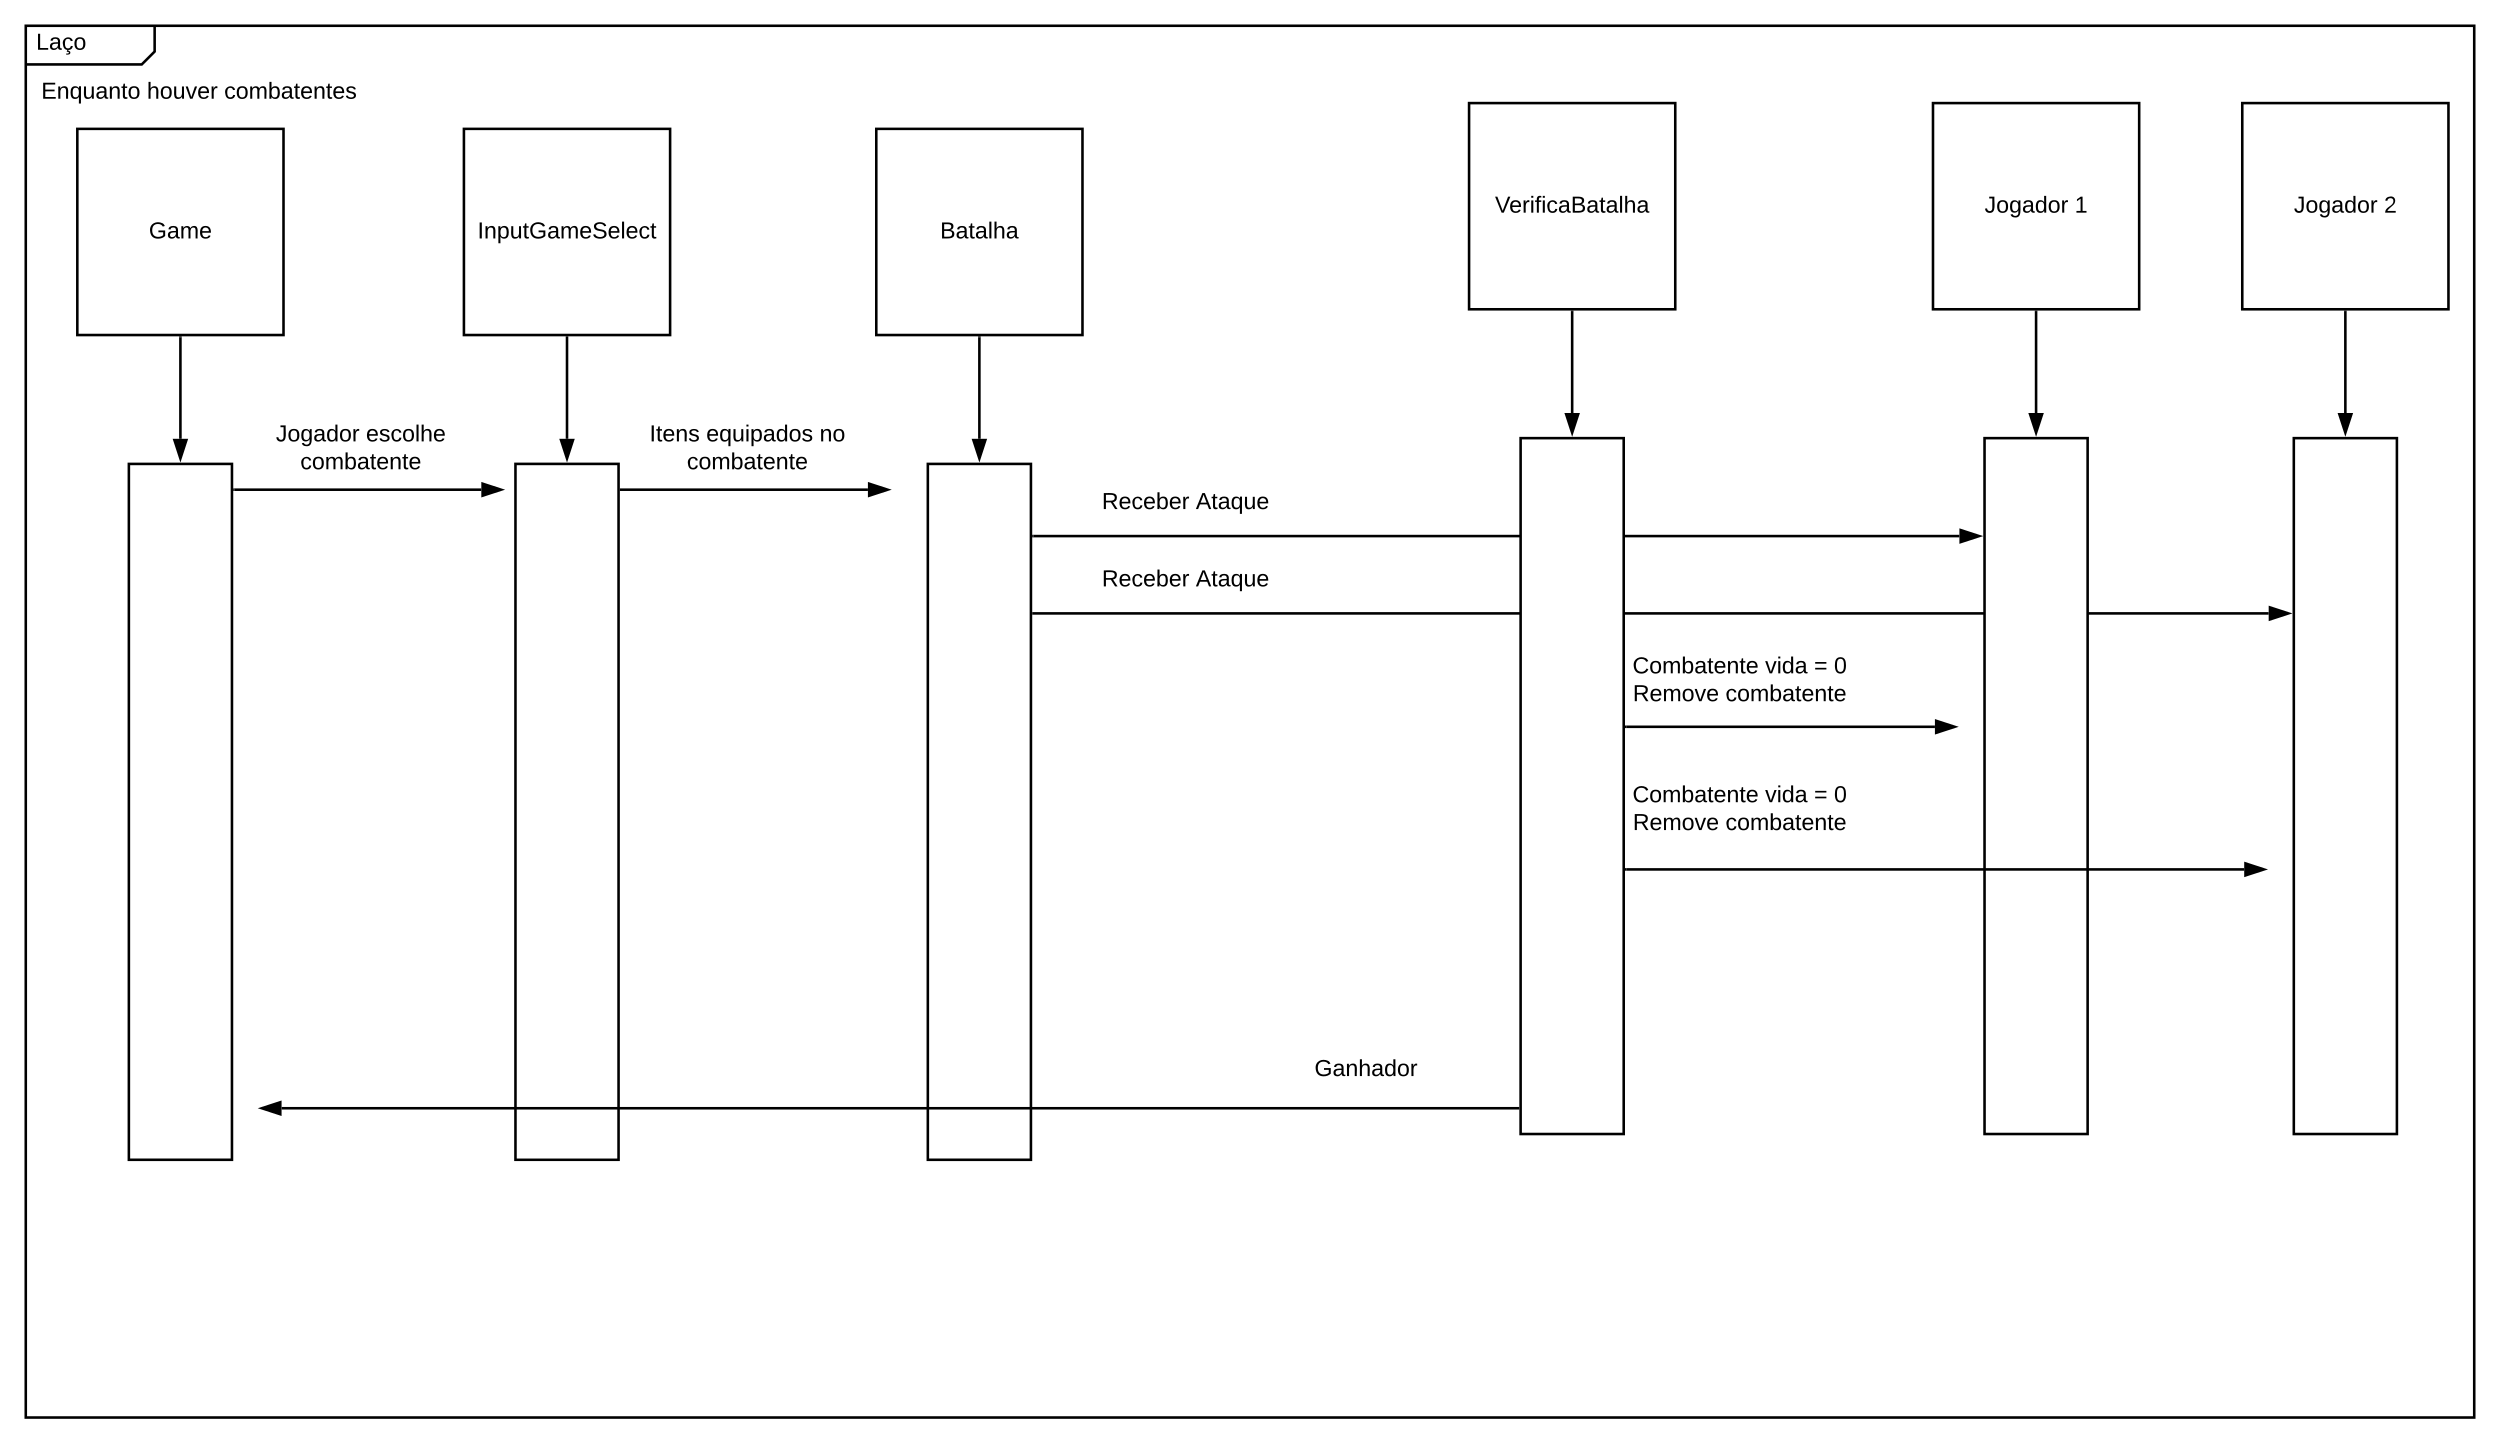 <svg xmlns="http://www.w3.org/2000/svg" xmlns:xlink="http://www.w3.org/1999/xlink" xmlns:lucid="lucid" width="1940" height="1120"><g transform="translate(-120 -40)" lucid:page-tab-id="0_0"><path d="M0 0h3676.8v1323.2H0z" fill="#fff"/><path d="M180 140h160v160H180z" stroke="#000" stroke-width="2" fill="#fff"/><use xlink:href="#a" transform="matrix(1,0,0,1,185,145) translate(50.525 80.025)"/><path d="M260 302v78.5" stroke="#000" stroke-width="2" fill="none"/><path d="M261 302.03h-2V301h2z"/><path d="M260 395.76l-4.64-14.26h9.28z" stroke="#000" stroke-width="2"/><path d="M220 400h80v540h-80z" stroke="#000" stroke-width="2" fill="#fff"/><path d="M302 420h191.5" stroke="#000" stroke-width="2" fill="none"/><path d="M302.03 421H301v-2h1.03z"/><path d="M508.76 420l-14.26 4.64v-9.28z" stroke="#000" stroke-width="2"/><path d="M280 360h240v60H280z" stroke="#000" stroke-opacity="0" stroke-width="2" fill="#fff" fill-opacity="0"/><use xlink:href="#b" transform="matrix(1,0,0,1,285,365) translate(49.05 17.525)"/><use xlink:href="#c" transform="matrix(1,0,0,1,285,365) translate(119 17.525)"/><use xlink:href="#d" transform="matrix(1,0,0,1,285,365) translate(68.025 39.125)"/><path d="M480 140h160v160H480z" stroke="#000" stroke-width="2" fill="#fff"/><use xlink:href="#e" transform="matrix(1,0,0,1,485,145) translate(5.55 80.025)"/><path d="M560 302v78.5M560 302.03V301" stroke="#000" stroke-width="2" fill="none"/><path d="M560 395.76l-4.64-14.26h9.28z" stroke="#000" stroke-width="2"/><path d="M520 400h80v540h-80zM800 140h160v160H800z" stroke="#000" stroke-width="2" fill="#fff"/><use xlink:href="#f" transform="matrix(1,0,0,1,805,145) translate(44.525 80.025)"/><path d="M840 400h80v540h-80z" stroke="#000" stroke-width="2" fill="#fff"/><path d="M602 420h191.5M602.03 420H601" stroke="#000" stroke-width="2" fill="none"/><path d="M808.76 420l-14.26 4.64v-9.28z" stroke="#000" stroke-width="2"/><path d="M580 360h240v60H580z" stroke="#000" stroke-opacity="0" stroke-width="2" fill="#fff" fill-opacity="0"/><use xlink:href="#g" transform="matrix(1,0,0,1,585,365) translate(39.025 17.525)"/><use xlink:href="#h" transform="matrix(1,0,0,1,585,365) translate(83.025 17.525)"/><use xlink:href="#i" transform="matrix(1,0,0,1,585,365) translate(170.975 17.525)"/><use xlink:href="#d" transform="matrix(1,0,0,1,585,365) translate(68.025 39.125)"/><path d="M1380 540h180v60h-180z" stroke="#000" stroke-opacity="0" stroke-width="2" fill="#fff" fill-opacity="0"/><use xlink:href="#j" transform="matrix(1,0,0,1,1385,545) translate(1.825 17.525)"/><use xlink:href="#k" transform="matrix(1,0,0,1,1385,545) translate(104.725 17.525)"/><use xlink:href="#l" transform="matrix(1,0,0,1,1385,545) translate(142.675 17.525)"/><use xlink:href="#m" transform="matrix(1,0,0,1,1385,545) translate(158.175 17.525)"/><use xlink:href="#n" transform="matrix(1,0,0,1,1385,545) translate(2.075 39.125)"/><use xlink:href="#d" transform="matrix(1,0,0,1,1385,545) translate(73.975 39.125)"/><path d="M1380 640h180v60h-180z" stroke="#000" stroke-opacity="0" stroke-width="2" fill="#fff" fill-opacity="0"/><use xlink:href="#j" transform="matrix(1,0,0,1,1385,645) translate(1.825 17.525)"/><use xlink:href="#k" transform="matrix(1,0,0,1,1385,645) translate(104.725 17.525)"/><use xlink:href="#l" transform="matrix(1,0,0,1,1385,645) translate(142.675 17.525)"/><use xlink:href="#m" transform="matrix(1,0,0,1,1385,645) translate(158.175 17.525)"/><use xlink:href="#n" transform="matrix(1,0,0,1,1385,645) translate(2.075 39.125)"/><use xlink:href="#d" transform="matrix(1,0,0,1,1385,645) translate(73.975 39.125)"/><path d="M920 400h240v60H920z" stroke="#000" stroke-opacity="0" stroke-width="2" fill="#fff" fill-opacity="0"/><use xlink:href="#o" transform="matrix(1,0,0,1,925,405) translate(50.05 30.025)"/><use xlink:href="#p" transform="matrix(1,0,0,1,925,405) translate(122.95 30.025)"/><path d="M922 456h718.5" stroke="#000" stroke-width="2" fill="none"/><path d="M922.03 457H921v-2h1.03z"/><path d="M1655.76 456l-14.26 4.64v-9.28z" stroke="#000" stroke-width="2"/><path d="M920 460h240v60H920z" stroke="#000" stroke-opacity="0" stroke-width="2" fill="#fff" fill-opacity="0"/><use xlink:href="#o" transform="matrix(1,0,0,1,925,465) translate(50.05 30.025)"/><use xlink:href="#p" transform="matrix(1,0,0,1,925,465) translate(122.95 30.025)"/><path d="M922 516h958.5M922.03 516H921" stroke="#000" stroke-width="2" fill="none"/><path d="M1895.76 516l-14.26 4.64v-9.28z" stroke="#000" stroke-width="2"/><path d="M140 60h100v20l-10 10h-90z" fill="#fff"/><path d="M240 60v20l-10 10h-90" stroke="#000" stroke-width="2" fill="none"/><path d="M140 60h1900v1080H140z" stroke="#000" stroke-width="2" fill="none"/><use xlink:href="#q" transform="matrix(1,0,0,1,148,60) translate(0 18.6)"/><use xlink:href="#r" transform="matrix(1,0,0,1,152,98) translate(0 18.6)"/><use xlink:href="#s" transform="matrix(1,0,0,1,152,98) translate(82 18.6)"/><use xlink:href="#t" transform="matrix(1,0,0,1,152,98) translate(141.95 18.6)"/><path d="M880 302v78.5" stroke="#000" stroke-width="2" fill="none"/><path d="M881 302.03h-2V301h2z"/><path d="M880 395.76l-4.64-14.26h9.28z" stroke="#000" stroke-width="2"/><path d="M1260 120h160v160h-160z" stroke="#000" stroke-width="2" fill="#fff"/><use xlink:href="#u" transform="matrix(1,0,0,1,1265,125) translate(15.1 80.025)"/><path d="M1300 380h80v540h-80z" stroke="#000" stroke-width="2" fill="#fff"/><path d="M1340 282v78.5" stroke="#000" stroke-width="2" fill="none"/><path d="M1341 282.03h-2V281h2z"/><path d="M1340 375.76l-4.64-14.26h9.28z" stroke="#000" stroke-width="2"/><path d="M1620 120h160v160h-160z" stroke="#000" stroke-width="2" fill="#fff"/><use xlink:href="#b" transform="matrix(1,0,0,1,1625,125) translate(35.025 80.025)"/><use xlink:href="#v" transform="matrix(1,0,0,1,1625,125) translate(104.975 80.025)"/><path d="M1660 380h80v540h-80zM1860 120h160v160h-160z" stroke="#000" stroke-width="2" fill="#fff"/><g><use xlink:href="#b" transform="matrix(1,0,0,1,1865,125) translate(35.025 80.025)"/><use xlink:href="#w" transform="matrix(1,0,0,1,1865,125) translate(104.975 80.025)"/></g><path d="M1900 380h80v540h-80z" stroke="#000" stroke-width="2" fill="#fff"/><path d="M1700 282v78.5" stroke="#000" stroke-width="2" fill="none"/><path d="M1701 282.03h-2V281h2z"/><path d="M1700 375.76l-4.64-14.26h9.28z" stroke="#000" stroke-width="2"/><path d="M1940 282v78.5" stroke="#000" stroke-width="2" fill="none"/><path d="M1941 282.03h-2V281h2z"/><path d="M1940 375.76l-4.64-14.26h9.28z" stroke="#000" stroke-width="2"/><path d="M1382 714.67h479.5" stroke="#000" stroke-width="2" fill="none"/><path d="M1382.03 715.67H1381v-2h1.03z"/><path d="M1876.76 714.67l-14.26 4.63v-9.27z" stroke="#000" stroke-width="2"/><path d="M1382 604h239.5" stroke="#000" stroke-width="2" fill="none"/><path d="M1382.03 605H1381v-2h1.03z"/><path d="M1636.76 604l-14.26 4.64v-9.28z" stroke="#000" stroke-width="2"/><path d="M1060 840h240v60h-240z" stroke="#000" stroke-opacity="0" stroke-width="2" fill="#fff" fill-opacity="0"/><g><use xlink:href="#x" transform="matrix(1,0,0,1,1065,845) translate(75.025 30.025)"/></g><path d="M1298 900H338.5" stroke="#000" stroke-width="2" fill="none"/><path d="M1299 901h-1.03v-2h1.03z"/><path d="M323.24 900l14.26-4.64v9.28z" stroke="#000" stroke-width="2"/><defs><path d="M143 4C61 4 22-44 18-125c-5-107 100-154 193-111 17 8 29 25 37 43l-32 9c-13-25-37-40-76-40-61 0-88 39-88 99 0 61 29 100 91 101 35 0 62-11 79-27v-45h-74v-28h105v86C228-13 192 4 143 4" id="y"/><path d="M141-36C126-15 110 5 73 4 37 3 15-17 15-53c-1-64 63-63 125-63 3-35-9-54-41-54-24 1-41 7-42 31l-33-3c5-37 33-52 76-52 45 0 72 20 72 64v82c-1 20 7 32 28 27v20c-31 9-61-2-59-35zM48-53c0 20 12 33 32 33 41-3 63-29 60-74-43 2-92-5-92 41" id="z"/><path d="M210-169c-67 3-38 105-44 169h-31v-121c0-29-5-50-35-48C34-165 62-65 56 0H25l-1-190h30c1 10-1 24 2 32 10-44 99-50 107 0 11-21 27-35 58-36 85-2 47 119 55 194h-31v-121c0-29-5-49-35-48" id="A"/><path d="M100-194c63 0 86 42 84 106H49c0 40 14 67 53 68 26 1 43-12 49-29l28 8c-11 28-37 45-77 45C44 4 14-33 15-96c1-61 26-98 85-98zm52 81c6-60-76-77-97-28-3 7-6 17-6 28h103" id="B"/><g id="a"><use transform="matrix(0.05,0,0,0.05,0,0)" xlink:href="#y"/><use transform="matrix(0.05,0,0,0.05,14,0)" xlink:href="#z"/><use transform="matrix(0.05,0,0,0.05,24,0)" xlink:href="#A"/><use transform="matrix(0.05,0,0,0.05,38.95,0)" xlink:href="#B"/></g><path d="M153-248C145-148 188 4 80 4 36 3 13-21 6-62l32-5c4 25 16 42 43 43 27 0 39-20 39-49v-147H72v-28h81" id="C"/><path d="M100-194c62-1 85 37 85 99 1 63-27 99-86 99S16-35 15-95c0-66 28-99 85-99zM99-20c44 1 53-31 53-75 0-43-8-75-51-75s-53 32-53 75 10 74 51 75" id="D"/><path d="M177-190C167-65 218 103 67 71c-23-6-38-20-44-43l32-5c15 47 100 32 89-28v-30C133-14 115 1 83 1 29 1 15-40 15-95c0-56 16-97 71-98 29-1 48 16 59 35 1-10 0-23 2-32h30zM94-22c36 0 50-32 50-73 0-42-14-75-50-75-39 0-46 34-46 75s6 73 46 73" id="E"/><path d="M85-194c31 0 48 13 60 33l-1-100h32l1 261h-30c-2-10 0-23-3-31C134-8 116 4 85 4 32 4 16-35 15-94c0-66 23-100 70-100zm9 24c-40 0-46 34-46 75 0 40 6 74 45 74 42 0 51-32 51-76 0-42-9-74-50-73" id="F"/><path d="M114-163C36-179 61-72 57 0H25l-1-190h30c1 12-1 29 2 39 6-27 23-49 58-41v29" id="G"/><g id="b"><use transform="matrix(0.05,0,0,0.05,0,0)" xlink:href="#C"/><use transform="matrix(0.05,0,0,0.05,9,0)" xlink:href="#D"/><use transform="matrix(0.05,0,0,0.05,19,0)" xlink:href="#E"/><use transform="matrix(0.05,0,0,0.05,29,0)" xlink:href="#z"/><use transform="matrix(0.05,0,0,0.05,39,0)" xlink:href="#F"/><use transform="matrix(0.05,0,0,0.05,49,0)" xlink:href="#D"/><use transform="matrix(0.05,0,0,0.05,59,0)" xlink:href="#G"/></g><path d="M135-143c-3-34-86-38-87 0 15 53 115 12 119 90S17 21 10-45l28-5c4 36 97 45 98 0-10-56-113-15-118-90-4-57 82-63 122-42 12 7 21 19 24 35" id="H"/><path d="M96-169c-40 0-48 33-48 73s9 75 48 75c24 0 41-14 43-38l32 2c-6 37-31 61-74 61-59 0-76-41-82-99-10-93 101-131 147-64 4 7 5 14 7 22l-32 3c-4-21-16-35-41-35" id="I"/><path d="M24 0v-261h32V0H24" id="J"/><path d="M106-169C34-169 62-67 57 0H25v-261h32l-1 103c12-21 28-36 61-36 89 0 53 116 60 194h-32v-121c2-32-8-49-39-48" id="K"/><g id="c"><use transform="matrix(0.05,0,0,0.05,0,0)" xlink:href="#B"/><use transform="matrix(0.05,0,0,0.05,10,0)" xlink:href="#H"/><use transform="matrix(0.05,0,0,0.05,19,0)" xlink:href="#I"/><use transform="matrix(0.05,0,0,0.05,28,0)" xlink:href="#D"/><use transform="matrix(0.05,0,0,0.05,38,0)" xlink:href="#J"/><use transform="matrix(0.05,0,0,0.05,41.95,0)" xlink:href="#K"/><use transform="matrix(0.05,0,0,0.05,51.95,0)" xlink:href="#B"/></g><path d="M115-194c53 0 69 39 70 98 0 66-23 100-70 100C84 3 66-7 56-30L54 0H23l1-261h32v101c10-23 28-34 59-34zm-8 174c40 0 45-34 45-75 0-40-5-75-45-74-42 0-51 32-51 76 0 43 10 73 51 73" id="L"/><path d="M59-47c-2 24 18 29 38 22v24C64 9 27 4 27-40v-127H5v-23h24l9-43h21v43h35v23H59v120" id="M"/><path d="M117-194c89-4 53 116 60 194h-32v-121c0-31-8-49-39-48C34-167 62-67 57 0H25l-1-190h30c1 10-1 24 2 32 11-22 29-35 61-36" id="N"/><g id="d"><use transform="matrix(0.05,0,0,0.05,0,0)" xlink:href="#I"/><use transform="matrix(0.05,0,0,0.05,9,0)" xlink:href="#D"/><use transform="matrix(0.05,0,0,0.05,19,0)" xlink:href="#A"/><use transform="matrix(0.05,0,0,0.05,33.95,0)" xlink:href="#L"/><use transform="matrix(0.05,0,0,0.05,43.95,0)" xlink:href="#z"/><use transform="matrix(0.05,0,0,0.05,53.95,0)" xlink:href="#M"/><use transform="matrix(0.05,0,0,0.05,58.95,0)" xlink:href="#B"/><use transform="matrix(0.05,0,0,0.05,68.95,0)" xlink:href="#N"/><use transform="matrix(0.05,0,0,0.05,78.95,0)" xlink:href="#M"/><use transform="matrix(0.05,0,0,0.05,83.95,0)" xlink:href="#B"/></g><path d="M33 0v-248h34V0H33" id="O"/><path d="M115-194c55 1 70 41 70 98S169 2 115 4C84 4 66-9 55-30l1 105H24l-1-265h31l2 30c10-21 28-34 59-34zm-8 174c40 0 45-34 45-75s-6-73-45-74c-42 0-51 32-51 76 0 43 10 73 51 73" id="P"/><path d="M84 4C-5 8 30-112 23-190h32v120c0 31 7 50 39 49 72-2 45-101 50-169h31l1 190h-30c-1-10 1-25-2-33-11 22-28 36-60 37" id="Q"/><path d="M185-189c-5-48-123-54-124 2 14 75 158 14 163 119 3 78-121 87-175 55-17-10-28-26-33-46l33-7c5 56 141 63 141-1 0-78-155-14-162-118-5-82 145-84 179-34 5 7 8 16 11 25" id="R"/><g id="e"><use transform="matrix(0.05,0,0,0.05,0,0)" xlink:href="#O"/><use transform="matrix(0.05,0,0,0.05,5,0)" xlink:href="#N"/><use transform="matrix(0.05,0,0,0.05,15,0)" xlink:href="#P"/><use transform="matrix(0.05,0,0,0.05,25,0)" xlink:href="#Q"/><use transform="matrix(0.05,0,0,0.05,35,0)" xlink:href="#M"/><use transform="matrix(0.05,0,0,0.05,40,0)" xlink:href="#y"/><use transform="matrix(0.05,0,0,0.05,54,0)" xlink:href="#z"/><use transform="matrix(0.05,0,0,0.05,64,0)" xlink:href="#A"/><use transform="matrix(0.05,0,0,0.05,78.95,0)" xlink:href="#B"/><use transform="matrix(0.05,0,0,0.05,88.95,0)" xlink:href="#R"/><use transform="matrix(0.05,0,0,0.05,100.95,0)" xlink:href="#B"/><use transform="matrix(0.05,0,0,0.05,110.95,0)" xlink:href="#J"/><use transform="matrix(0.05,0,0,0.05,114.9,0)" xlink:href="#B"/><use transform="matrix(0.05,0,0,0.05,124.9,0)" xlink:href="#I"/><use transform="matrix(0.05,0,0,0.05,133.9,0)" xlink:href="#M"/></g><path d="M160-131c35 5 61 23 61 61C221 17 115-2 30 0v-248c76 3 177-17 177 60 0 33-19 50-47 57zm-97-11c50-1 110 9 110-42 0-47-63-36-110-37v79zm0 115c55-2 124 14 124-45 0-56-70-42-124-44v89" id="S"/><g id="f"><use transform="matrix(0.05,0,0,0.05,0,0)" xlink:href="#S"/><use transform="matrix(0.05,0,0,0.05,12,0)" xlink:href="#z"/><use transform="matrix(0.05,0,0,0.05,22,0)" xlink:href="#M"/><use transform="matrix(0.05,0,0,0.05,27,0)" xlink:href="#z"/><use transform="matrix(0.05,0,0,0.05,37,0)" xlink:href="#J"/><use transform="matrix(0.05,0,0,0.05,40.95,0)" xlink:href="#K"/><use transform="matrix(0.05,0,0,0.05,50.95,0)" xlink:href="#z"/></g><g id="g"><use transform="matrix(0.05,0,0,0.05,0,0)" xlink:href="#O"/><use transform="matrix(0.05,0,0,0.05,5,0)" xlink:href="#M"/><use transform="matrix(0.05,0,0,0.05,10,0)" xlink:href="#B"/><use transform="matrix(0.05,0,0,0.05,20,0)" xlink:href="#N"/><use transform="matrix(0.05,0,0,0.05,30,0)" xlink:href="#H"/></g><path d="M145-31C134-9 116 4 85 4 32 4 16-35 15-94c0-59 17-99 70-100 32-1 48 14 60 33 0-11-1-24 2-32h30l-1 268h-32zM93-21c41 0 51-33 51-76s-8-73-50-73c-40 0-46 35-46 75s5 74 45 74" id="T"/><path d="M24-231v-30h32v30H24zM24 0v-190h32V0H24" id="U"/><g id="h"><use transform="matrix(0.05,0,0,0.05,0,0)" xlink:href="#B"/><use transform="matrix(0.05,0,0,0.05,10,0)" xlink:href="#T"/><use transform="matrix(0.05,0,0,0.05,20,0)" xlink:href="#Q"/><use transform="matrix(0.05,0,0,0.05,30,0)" xlink:href="#U"/><use transform="matrix(0.05,0,0,0.05,33.95,0)" xlink:href="#P"/><use transform="matrix(0.05,0,0,0.05,43.95,0)" xlink:href="#z"/><use transform="matrix(0.05,0,0,0.05,53.95,0)" xlink:href="#F"/><use transform="matrix(0.05,0,0,0.05,63.95,0)" xlink:href="#D"/><use transform="matrix(0.05,0,0,0.05,73.95,0)" xlink:href="#H"/></g><g id="i"><use transform="matrix(0.05,0,0,0.05,0,0)" xlink:href="#N"/><use transform="matrix(0.05,0,0,0.05,10,0)" xlink:href="#D"/></g><path d="M212-179c-10-28-35-45-73-45-59 0-87 40-87 99 0 60 29 101 89 101 43 0 62-24 78-52l27 14C228-24 195 4 139 4 59 4 22-46 18-125c-6-104 99-153 187-111 19 9 31 26 39 46" id="V"/><g id="j"><use transform="matrix(0.05,0,0,0.05,0,0)" xlink:href="#V"/><use transform="matrix(0.05,0,0,0.05,12.95,0)" xlink:href="#D"/><use transform="matrix(0.05,0,0,0.05,22.95,0)" xlink:href="#A"/><use transform="matrix(0.05,0,0,0.05,37.9,0)" xlink:href="#L"/><use transform="matrix(0.05,0,0,0.05,47.9,0)" xlink:href="#z"/><use transform="matrix(0.05,0,0,0.05,57.9,0)" xlink:href="#M"/><use transform="matrix(0.05,0,0,0.05,62.9,0)" xlink:href="#B"/><use transform="matrix(0.05,0,0,0.05,72.9,0)" xlink:href="#N"/><use transform="matrix(0.05,0,0,0.05,82.9,0)" xlink:href="#M"/><use transform="matrix(0.05,0,0,0.05,87.9,0)" xlink:href="#B"/></g><path d="M108 0H70L1-190h34L89-25l56-165h34" id="W"/><g id="k"><use transform="matrix(0.05,0,0,0.05,0,0)" xlink:href="#W"/><use transform="matrix(0.05,0,0,0.05,9,0)" xlink:href="#U"/><use transform="matrix(0.05,0,0,0.05,12.95,0)" xlink:href="#F"/><use transform="matrix(0.05,0,0,0.05,22.95,0)" xlink:href="#z"/></g><path d="M18-150v-26h174v26H18zm0 90v-26h174v26H18" id="X"/><use transform="matrix(0.05,0,0,0.05,0,0)" xlink:href="#X" id="l"/><path d="M101-251c68 0 85 55 85 127S166 4 100 4C33 4 14-52 14-124c0-73 17-127 87-127zm-1 229c47 0 54-49 54-102s-4-102-53-102c-51 0-55 48-55 102 0 53 5 102 54 102" id="Y"/><use transform="matrix(0.05,0,0,0.05,0,0)" xlink:href="#Y" id="m"/><path d="M233-177c-1 41-23 64-60 70L243 0h-38l-65-103H63V0H30v-248c88 3 205-21 203 71zM63-129c60-2 137 13 137-47 0-61-80-42-137-45v92" id="Z"/><g id="n"><use transform="matrix(0.05,0,0,0.05,0,0)" xlink:href="#Z"/><use transform="matrix(0.05,0,0,0.05,12.95,0)" xlink:href="#B"/><use transform="matrix(0.05,0,0,0.05,22.95,0)" xlink:href="#A"/><use transform="matrix(0.05,0,0,0.05,37.9,0)" xlink:href="#D"/><use transform="matrix(0.05,0,0,0.05,47.9,0)" xlink:href="#W"/><use transform="matrix(0.05,0,0,0.05,56.9,0)" xlink:href="#B"/></g><g id="o"><use transform="matrix(0.05,0,0,0.05,0,0)" xlink:href="#Z"/><use transform="matrix(0.05,0,0,0.05,12.95,0)" xlink:href="#B"/><use transform="matrix(0.05,0,0,0.05,22.95,0)" xlink:href="#I"/><use transform="matrix(0.05,0,0,0.05,31.95,0)" xlink:href="#B"/><use transform="matrix(0.05,0,0,0.05,41.95,0)" xlink:href="#L"/><use transform="matrix(0.05,0,0,0.05,51.95,0)" xlink:href="#B"/><use transform="matrix(0.05,0,0,0.05,61.95,0)" xlink:href="#G"/></g><path d="M205 0l-28-72H64L36 0H1l101-248h38L239 0h-34zm-38-99l-47-123c-12 45-31 82-46 123h93" id="aa"/><g id="p"><use transform="matrix(0.05,0,0,0.05,0,0)" xlink:href="#aa"/><use transform="matrix(0.05,0,0,0.05,12,0)" xlink:href="#M"/><use transform="matrix(0.05,0,0,0.05,17,0)" xlink:href="#z"/><use transform="matrix(0.05,0,0,0.05,27,0)" xlink:href="#T"/><use transform="matrix(0.05,0,0,0.05,37,0)" xlink:href="#Q"/><use transform="matrix(0.05,0,0,0.05,47,0)" xlink:href="#B"/></g><path d="M30 0v-248h33v221h125V0H30" id="ab"/><path d="M96-169c-40 0-48 33-48 73s9 75 48 75c24 0 41-14 43-38l32 2c-6 37-31 61-74 61-59 0-76-41-82-99-10-93 101-131 147-64 4 7 5 14 7 22l-32 3c-4-21-16-35-41-35zm3 187c19-1 33 8 33 26 0 31-30 33-64 32V58c18 2 39 4 41-13 1-15-18-13-34-13L87 0h19" id="ac"/><g id="q"><use transform="matrix(0.05,0,0,0.05,0,0)" xlink:href="#ab"/><use transform="matrix(0.05,0,0,0.05,10,0)" xlink:href="#z"/><use transform="matrix(0.05,0,0,0.05,20,0)" xlink:href="#ac"/><use transform="matrix(0.05,0,0,0.05,29,0)" xlink:href="#D"/></g><path d="M30 0v-248h187v28H63v79h144v27H63v87h162V0H30" id="ad"/><g id="r"><use transform="matrix(0.05,0,0,0.05,0,0)" xlink:href="#ad"/><use transform="matrix(0.05,0,0,0.05,12,0)" xlink:href="#N"/><use transform="matrix(0.05,0,0,0.05,22,0)" xlink:href="#T"/><use transform="matrix(0.05,0,0,0.05,32,0)" xlink:href="#Q"/><use transform="matrix(0.05,0,0,0.05,42,0)" xlink:href="#z"/><use transform="matrix(0.05,0,0,0.05,52,0)" xlink:href="#N"/><use transform="matrix(0.05,0,0,0.05,62,0)" xlink:href="#M"/><use transform="matrix(0.05,0,0,0.05,67,0)" xlink:href="#D"/></g><g id="s"><use transform="matrix(0.05,0,0,0.05,0,0)" xlink:href="#K"/><use transform="matrix(0.05,0,0,0.05,10,0)" xlink:href="#D"/><use transform="matrix(0.05,0,0,0.05,20,0)" xlink:href="#Q"/><use transform="matrix(0.05,0,0,0.05,30,0)" xlink:href="#W"/><use transform="matrix(0.05,0,0,0.05,39,0)" xlink:href="#B"/><use transform="matrix(0.05,0,0,0.05,49,0)" xlink:href="#G"/></g><g id="t"><use transform="matrix(0.05,0,0,0.05,0,0)" xlink:href="#I"/><use transform="matrix(0.05,0,0,0.05,9,0)" xlink:href="#D"/><use transform="matrix(0.05,0,0,0.05,19,0)" xlink:href="#A"/><use transform="matrix(0.05,0,0,0.05,33.95,0)" xlink:href="#L"/><use transform="matrix(0.05,0,0,0.05,43.95,0)" xlink:href="#z"/><use transform="matrix(0.05,0,0,0.05,53.95,0)" xlink:href="#M"/><use transform="matrix(0.05,0,0,0.05,58.95,0)" xlink:href="#B"/><use transform="matrix(0.05,0,0,0.05,68.95,0)" xlink:href="#N"/><use transform="matrix(0.05,0,0,0.05,78.95,0)" xlink:href="#M"/><use transform="matrix(0.05,0,0,0.05,83.95,0)" xlink:href="#B"/><use transform="matrix(0.05,0,0,0.05,93.95,0)" xlink:href="#H"/></g><path d="M137 0h-34L2-248h35l83 218 83-218h36" id="ae"/><path d="M101-234c-31-9-42 10-38 44h38v23H63V0H32v-167H5v-23h27c-7-52 17-82 69-68v24" id="af"/><g id="u"><use transform="matrix(0.05,0,0,0.05,0,0)" xlink:href="#ae"/><use transform="matrix(0.05,0,0,0.05,11,0)" xlink:href="#B"/><use transform="matrix(0.05,0,0,0.05,21,0)" xlink:href="#G"/><use transform="matrix(0.05,0,0,0.05,26.95,0)" xlink:href="#U"/><use transform="matrix(0.05,0,0,0.05,30.9,0)" xlink:href="#af"/><use transform="matrix(0.05,0,0,0.05,35.9,0)" xlink:href="#U"/><use transform="matrix(0.05,0,0,0.05,39.85,0)" xlink:href="#I"/><use transform="matrix(0.05,0,0,0.05,48.85,0)" xlink:href="#z"/><use transform="matrix(0.05,0,0,0.05,58.85,0)" xlink:href="#S"/><use transform="matrix(0.05,0,0,0.05,70.85,0)" xlink:href="#z"/><use transform="matrix(0.05,0,0,0.05,80.85,0)" xlink:href="#M"/><use transform="matrix(0.05,0,0,0.05,85.85,0)" xlink:href="#z"/><use transform="matrix(0.05,0,0,0.05,95.85,0)" xlink:href="#J"/><use transform="matrix(0.05,0,0,0.05,99.8,0)" xlink:href="#K"/><use transform="matrix(0.05,0,0,0.05,109.8,0)" xlink:href="#z"/></g><path d="M27 0v-27h64v-190l-56 39v-29l58-41h29v221h61V0H27" id="ag"/><use transform="matrix(0.05,0,0,0.05,0,0)" xlink:href="#ag" id="v"/><path d="M101-251c82-7 93 87 43 132L82-64C71-53 59-42 53-27h129V0H18c2-99 128-94 128-182 0-28-16-43-45-43s-46 15-49 41l-32-3c6-41 34-60 81-64" id="ah"/><use transform="matrix(0.05,0,0,0.05,0,0)" xlink:href="#ah" id="w"/><g id="x"><use transform="matrix(0.05,0,0,0.05,0,0)" xlink:href="#y"/><use transform="matrix(0.05,0,0,0.05,14,0)" xlink:href="#z"/><use transform="matrix(0.05,0,0,0.05,24,0)" xlink:href="#N"/><use transform="matrix(0.05,0,0,0.05,34,0)" xlink:href="#K"/><use transform="matrix(0.05,0,0,0.05,44,0)" xlink:href="#z"/><use transform="matrix(0.05,0,0,0.05,54,0)" xlink:href="#F"/><use transform="matrix(0.05,0,0,0.05,64,0)" xlink:href="#D"/><use transform="matrix(0.05,0,0,0.05,74,0)" xlink:href="#G"/></g></defs></g></svg>